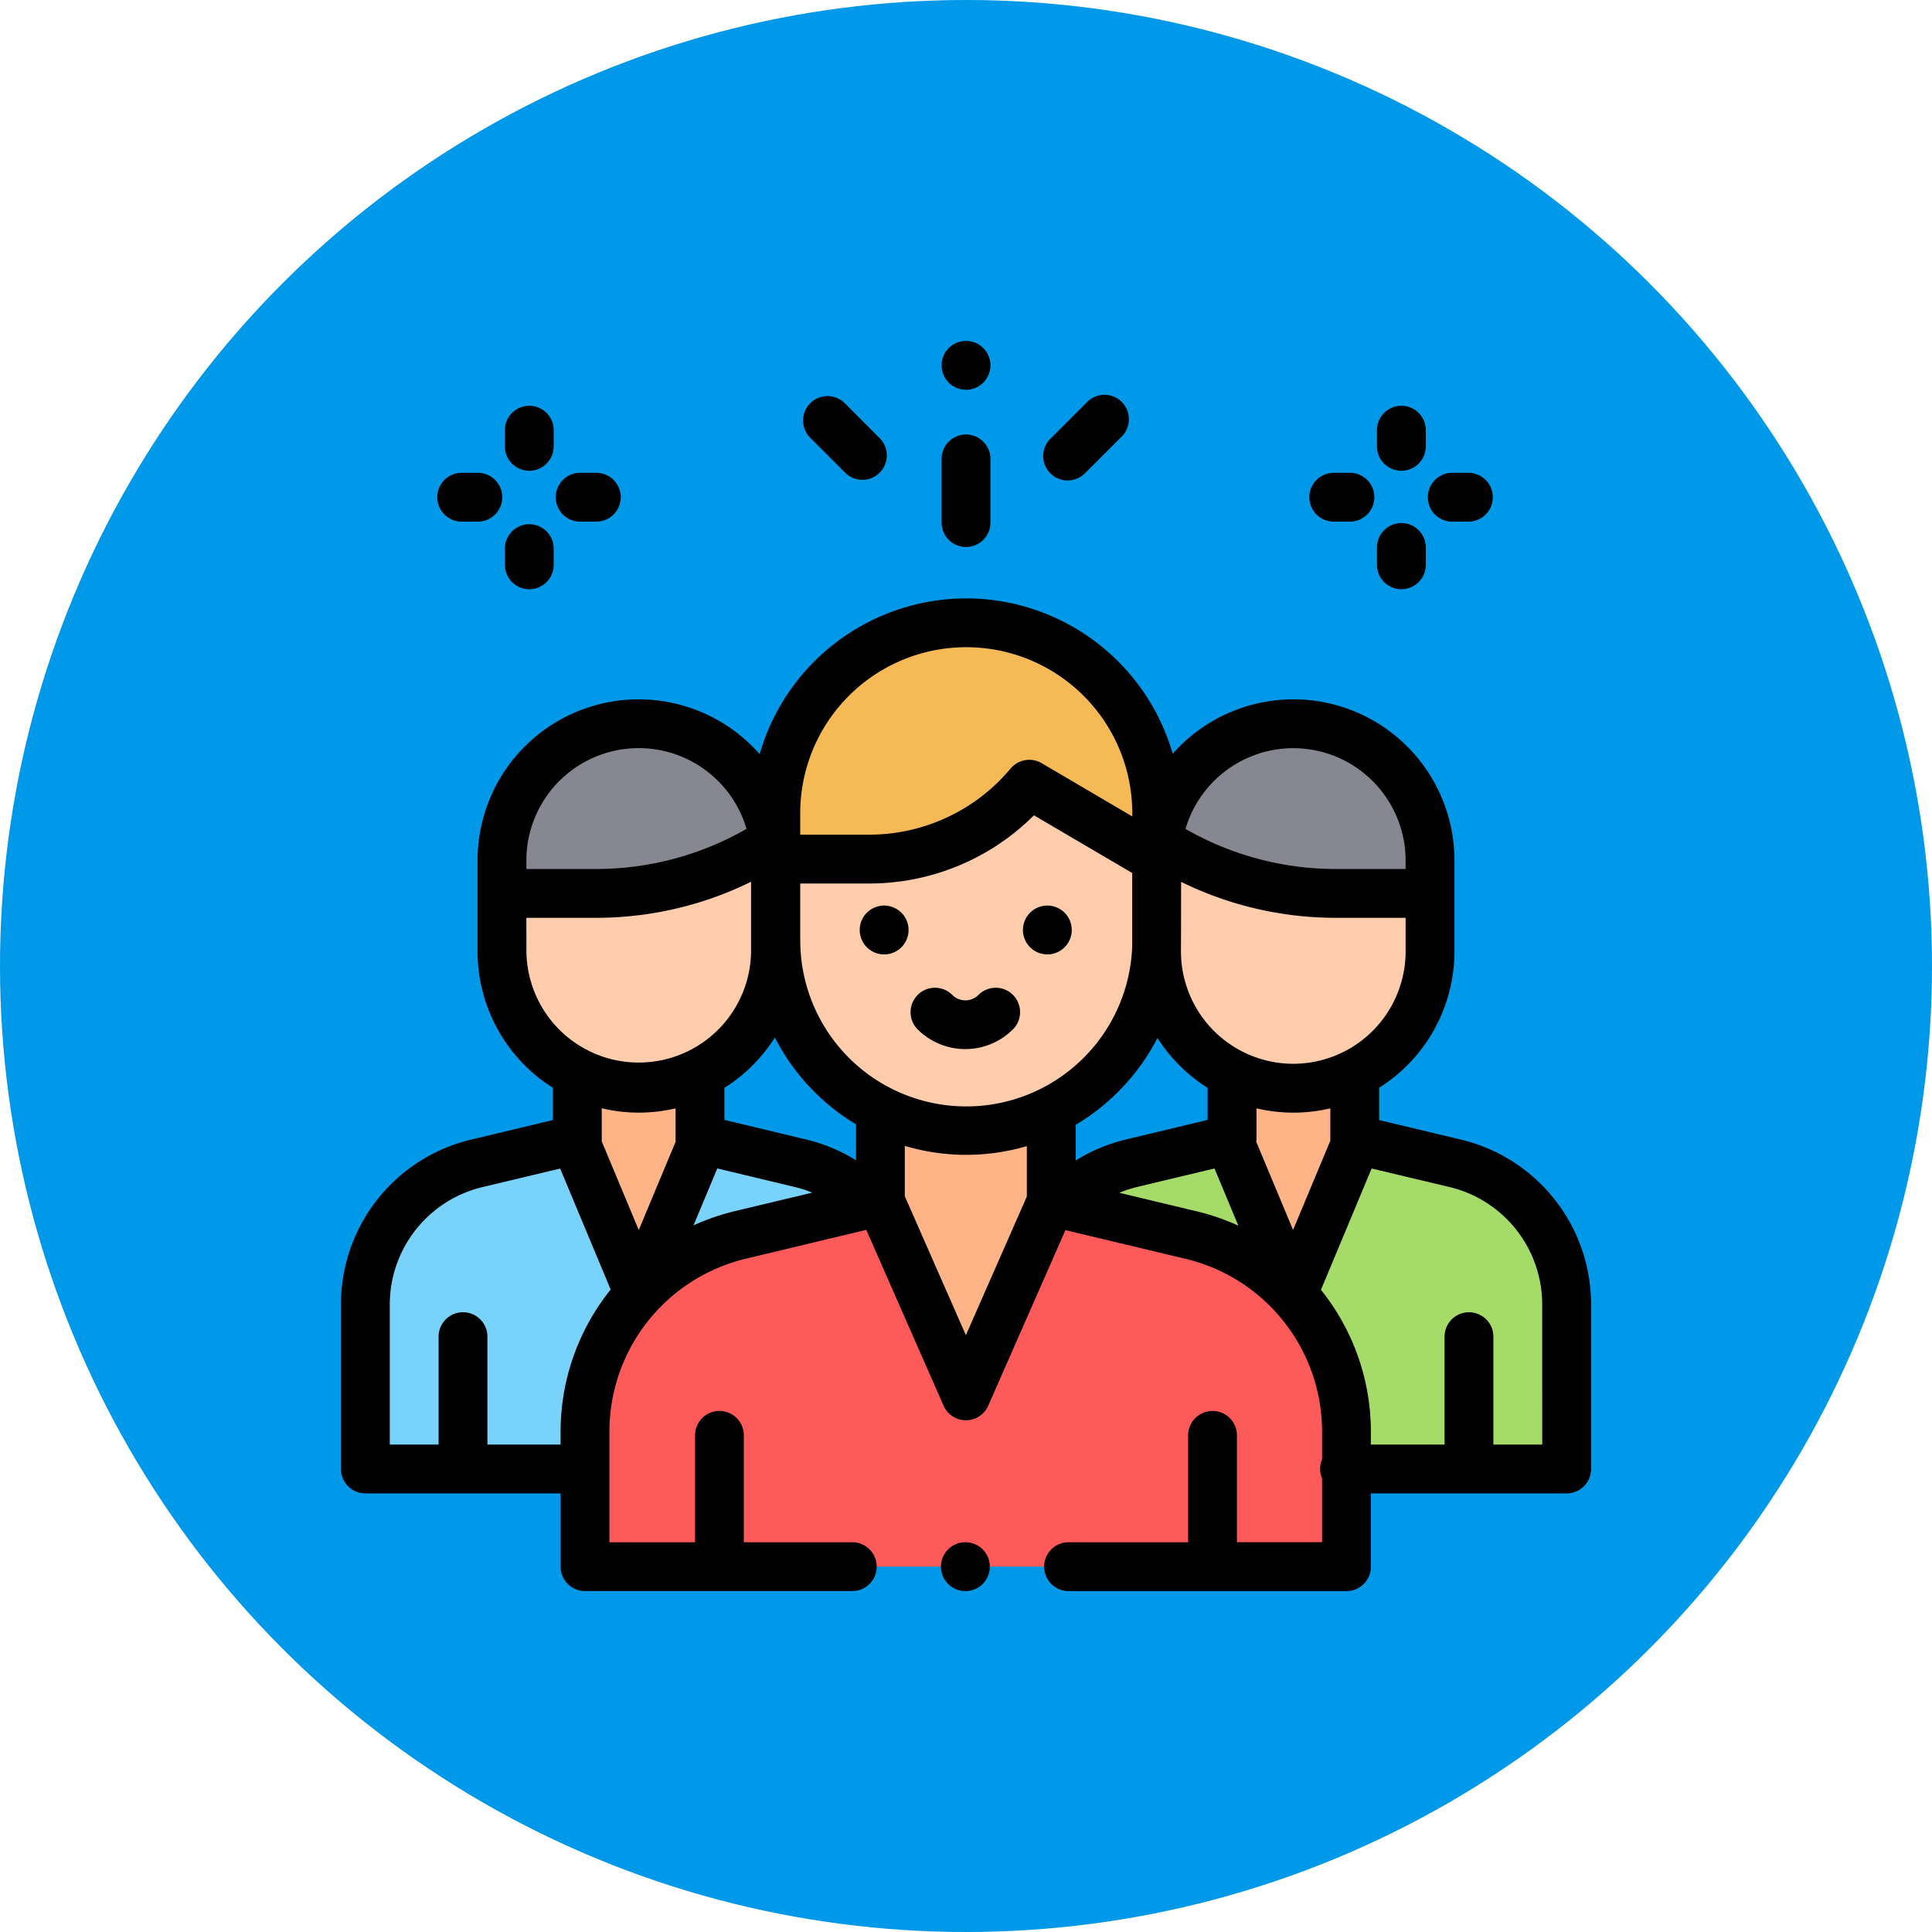 <svg xmlns="http://www.w3.org/2000/svg" xmlns:xlink="http://www.w3.org/1999/xlink" width="136" height="136" viewBox="0 0 136 136">
  <defs>
    <clipPath id="clip-path">
      <rect id="Rectángulo_344566" data-name="Rectángulo 344566" width="88" height="88" transform="translate(347 5035)" fill="#fff" stroke="#707070" stroke-width="1"/>
    </clipPath>
  </defs>
  <g id="Grupo_1010364" data-name="Grupo 1010364" transform="translate(-339 -5388.128)">
    <circle id="Elipse_4763" data-name="Elipse 4763" cx="68" cy="68" r="68" transform="translate(339 5388.128)" fill="#0098e8"/>
    <g id="Enmascarar_grupo_66" data-name="Enmascarar grupo 66" transform="translate(16 377.128)" clip-path="url(#clip-path)">
      <g id="grupo" transform="translate(347 5035)">
        <path id="Trazado_694347" data-name="Trazado 694347" d="M37.333,60.738a10.22,10.22,0,0,0-4.989-2.856l-7.071-1.695,0,0,0,0V51.871H16.637V56.2h0L9.584,57.887a10.246,10.246,0,0,0-7.866,9.965V79.406H17.353Z" fill="#78d2fa"/>
        <path id="Trazado_694348" data-name="Trazado 694348" d="M25.458,51.871V56.3L20.977,67.039,16.5,56.32V51.871Z" fill="#ffb487"/>
        <path id="Trazado_694349" data-name="Trazado 694349" d="M30.586,37v5.98A9.625,9.625,0,0,1,20.961,52.6h0a9.625,9.625,0,0,1-9.625-9.625V37Z" fill="#ffcdac"/>
        <path id="Trazado_694350" data-name="Trazado 694350" d="M30.586,38.889V36.572a9.625,9.625,0,0,0-9.625-9.625h0a9.625,9.625,0,0,0-9.625,9.625v2.317H17.97a22.95,22.95,0,0,0,11.8-3.264h0" fill="#878791"/>
        <path id="Trazado_694351" data-name="Trazado 694351" d="M50.667,60.738a10.22,10.22,0,0,1,4.989-2.856l7.071-1.695,0,0,0,0V51.871h8.635V56.2h0l7.053,1.685a10.246,10.246,0,0,1,7.866,9.965V79.406H70.647Z" fill="#a5dc69"/>
        <path id="Trazado_694352" data-name="Trazado 694352" d="M37.976,60.569l-9.849,2.36A14.271,14.271,0,0,0,17.181,76.808v9.473h53.6V76.816A14.271,14.271,0,0,0,59.828,62.935L50,60.589Z" fill="#ff5a5a"/>
        <g id="Grupo_931059" data-name="Grupo 931059">
          <path id="Trazado_694353" data-name="Trazado 694353" d="M71.5,51.871V56.32L67.023,67.039,62.542,56.3V51.871Z" fill="#ffb487"/>
          <path id="Trazado_694354" data-name="Trazado 694354" d="M44,74.377l6.413-14.559a5.293,5.293,0,0,1-.747-2.714V55.7H38.329v1.4a5.293,5.293,0,0,1-.745,2.71Z" fill="#ffb487"/>
        </g>
        <path id="Trazado_694355" data-name="Trazado 694355" d="M57.406,32.918v9.25A13.406,13.406,0,0,1,44,55.575h0A13.406,13.406,0,0,1,30.594,42.168v-9.25Z" fill="#ffcdac"/>
        <path id="Trazado_694356" data-name="Trazado 694356" d="M44,19.841h0A13.406,13.406,0,0,0,30.594,33.247v3.227h6.555a14.729,14.729,0,0,0,11.289-5.269h0l8.968,5.269V33.247A13.406,13.406,0,0,0,44,19.841Z" fill="#f5b955"/>
        <path id="Trazado_694357" data-name="Trazado 694357" d="M57.414,37v5.98A9.625,9.625,0,0,0,67.039,52.6h0a9.625,9.625,0,0,0,9.625-9.625V37Z" fill="#ffcdac"/>
        <path id="Trazado_694358" data-name="Trazado 694358" d="M57.414,38.889V36.572a9.625,9.625,0,0,1,9.625-9.625h0a9.625,9.625,0,0,1,9.625,9.625v2.317H70.03a22.95,22.95,0,0,1-11.8-3.264h0" fill="#878791"/>
        <path id="Trazado_694359" data-name="Trazado 694359" d="M43.955,84.563a1.72,1.72,0,1,0,1.215.5A1.731,1.731,0,0,0,43.955,84.563Z"/>
        <path id="Trazado_694360" data-name="Trazado 694360" d="M78.815,56.215l-5.733-1.37V52.571a11.343,11.343,0,0,0,5.3-9.594V36.572a11.337,11.337,0,0,0-19.831-7.515A15.152,15.152,0,0,0,44.018,18.122h0A15.152,15.152,0,0,0,29.474,29.087,11.337,11.337,0,0,0,9.617,36.572v6.405a11.343,11.343,0,0,0,5.3,9.594v2.274l-5.733,1.37A11.926,11.926,0,0,0,0,67.853V79.406a1.719,1.719,0,0,0,1.719,1.719H15.462v5.156A1.719,1.719,0,0,0,17.181,88H36.037a1.719,1.719,0,0,0,0-3.437H28.363V77a1.719,1.719,0,0,0-3.437,0v7.565H18.9V76.808A12.513,12.513,0,0,1,28.527,64.6l8.453-2.026L42.42,74.95a1.719,1.719,0,0,0,1.573,1.027h0a1.719,1.719,0,0,0,1.573-1.027L51,62.593l8.429,2.014a12.512,12.512,0,0,1,9.636,12.209v1.918a1.722,1.722,0,0,0,0,1.344v4.484H63.074V77a1.719,1.719,0,0,0-3.437,0v7.565H51.219a1.719,1.719,0,0,0,0,3.438H70.784A1.719,1.719,0,0,0,72.5,86.281V81.125H86.281A1.719,1.719,0,0,0,88,79.406V67.853A11.926,11.926,0,0,0,78.815,56.215Zm-9.167.08-2.624,6.284-2.589-6.2a1.718,1.718,0,0,0,.012-.188c0-.016,0-.032,0-.048V54.019a11.266,11.266,0,0,0,5.2,0V56.2C69.644,56.233,69.646,56.264,69.648,56.3Zm-33.39,1.381a11.934,11.934,0,0,0-3.513-1.464l-5.753-1.379V52.579a11.425,11.425,0,0,0,3.552-3.542,15.234,15.234,0,0,0,5.714,6.11ZM32.33,42.169V38.193h4.836a16.4,16.4,0,0,0,11.617-4.8L55.7,37.452v5.12a11.686,11.686,0,0,1-23.366-.4Zm19.393,13.01a15.233,15.233,0,0,0,5.753-6.112,11.432,11.432,0,0,0,3.533,3.512v2.254l-5.753,1.379a11.937,11.937,0,0,0-3.532,1.477V55.179Zm15.316-4.295a7.915,7.915,0,0,1-7.907-7.906V42.7c.006-.175.01-4.621.01-4.621A24.675,24.675,0,0,0,70.03,40.608h4.916v2.369A7.916,7.916,0,0,1,67.039,50.884Zm0-22.218a7.915,7.915,0,0,1,7.907,7.906v.6H70.03a21.236,21.236,0,0,1-10.579-2.823A7.921,7.921,0,0,1,67.039,28.666ZM32.33,33.247a11.688,11.688,0,0,1,23.376,0v.224l-6.379-3.748a1.719,1.719,0,0,0-2.188.378,12.98,12.98,0,0,1-9.972,4.654H32.33ZM13.054,36.572a7.907,7.907,0,0,1,15.495-2.225A21.238,21.238,0,0,1,17.97,37.171H13.054v-.6Zm0,4.036H17.97a24.674,24.674,0,0,0,10.9-2.537v4.907a7.907,7.907,0,0,1-15.813,0S13.054,40.608,13.054,40.608Zm7.907,13.713a11.336,11.336,0,0,0,2.593-.3v2.075c0,.032,0,.065,0,.1,0,.054.005.108.01.162l-2.6,6.227-2.61-6.253c0-.041.005-.082.005-.124V54.016A11.335,11.335,0,0,0,20.961,54.321Zm-5.5,22.486v.88h-5.15V70.051a1.719,1.719,0,0,0-3.437,0v7.636H3.438V67.853a8.5,8.5,0,0,1,6.546-8.294l5.448-1.3,3.556,8.517A15.956,15.956,0,0,0,15.462,76.808Zm12.264-15.55a16.157,16.157,0,0,0-2.906,1l1.674-4.008,5.449,1.306a8.518,8.518,0,0,1,1.233.4Zm16.267,8.729-4.3-9.779V56.663a15.137,15.137,0,0,0,8.59.016v3.548Zm10.8-10.022a8.533,8.533,0,0,1,1.264-.411l5.436-1.3,1.681,4.026a16.158,16.158,0,0,0-2.946-1.014ZM84.563,77.688H81.125V70.051a1.719,1.719,0,0,0-3.437,0v7.636H72.5v-.871a15.955,15.955,0,0,0-3.514-10.021l3.567-8.541,5.461,1.3a8.5,8.5,0,0,1,6.546,8.294Z"/>
        <path id="Trazado_694361" data-name="Trazado 694361" d="M38.235,39.746a1.72,1.72,0,1,0,1.215.5A1.732,1.732,0,0,0,38.235,39.746Z"/>
        <path id="Trazado_694362" data-name="Trazado 694362" d="M49.729,43.184a1.719,1.719,0,1,0-1.215-.5A1.731,1.731,0,0,0,49.729,43.184Z"/>
        <path id="Trazado_694363" data-name="Trazado 694363" d="M47.308,46.035a1.719,1.719,0,0,0-2.431,0,1.3,1.3,0,0,1-1.843,0A1.719,1.719,0,0,0,40.6,48.466a4.747,4.747,0,0,0,6.7,0A1.719,1.719,0,0,0,47.308,46.035Z"/>
        <path id="Trazado_694364" data-name="Trazado 694364" d="M69.888,12.719h1.179a1.719,1.719,0,0,0,0-3.437H69.888a1.719,1.719,0,0,0,0,3.438Z"/>
        <path id="Trazado_694365" data-name="Trazado 694365" d="M78.227,12.719h1.179a1.719,1.719,0,0,0,0-3.437H78.227a1.719,1.719,0,0,0,0,3.438Z"/>
        <path id="Trazado_694366" data-name="Trazado 694366" d="M74.647,17.478a1.719,1.719,0,0,0,1.719-1.719V14.58a1.719,1.719,0,1,0-3.437,0v1.179A1.719,1.719,0,0,0,74.647,17.478Z"/>
        <path id="Trazado_694367" data-name="Trazado 694367" d="M74.647,9.138A1.719,1.719,0,0,0,76.366,7.42V6.241a1.719,1.719,0,0,0-3.437,0V7.42A1.719,1.719,0,0,0,74.647,9.138Z"/>
        <path id="Trazado_694368" data-name="Trazado 694368" d="M8.5,12.719H9.677a1.719,1.719,0,0,0,0-3.437H8.5a1.719,1.719,0,1,0,0,3.438Z"/>
        <path id="Trazado_694369" data-name="Trazado 694369" d="M16.838,12.719h1.179a1.719,1.719,0,0,0,0-3.437H16.838a1.719,1.719,0,0,0,0,3.438Z"/>
        <path id="Trazado_694370" data-name="Trazado 694370" d="M13.257,17.478a1.719,1.719,0,0,0,1.719-1.719V14.58a1.719,1.719,0,0,0-3.437,0v1.179A1.719,1.719,0,0,0,13.257,17.478Z"/>
        <path id="Trazado_694371" data-name="Trazado 694371" d="M13.257,9.138A1.719,1.719,0,0,0,14.976,7.42V6.241a1.719,1.719,0,0,0-3.437,0V7.42A1.719,1.719,0,0,0,13.257,9.138Z"/>
        <path id="Trazado_694372" data-name="Trazado 694372" d="M44,14.506a1.719,1.719,0,0,0,1.719-1.719V8.265a1.719,1.719,0,0,0-3.437,0v4.522A1.719,1.719,0,0,0,44,14.506Z"/>
        <path id="Trazado_694373" data-name="Trazado 694373" d="M44,3.438a1.72,1.72,0,0,0,1.719-1.719,1.719,1.719,0,1,0-2.934,1.215A1.732,1.732,0,0,0,44,3.438Z"/>
        <path id="Trazado_694374" data-name="Trazado 694374" d="M35.546,9.326A1.719,1.719,0,0,0,37.977,6.9L35.461,4.38a1.719,1.719,0,0,0-2.431,2.431Z"/>
        <path id="Trazado_694375" data-name="Trazado 694375" d="M51.154,9.819a1.713,1.713,0,0,0,1.215-.5l2.6-2.6a1.719,1.719,0,0,0-2.431-2.431l-2.6,2.6a1.719,1.719,0,0,0,1.215,2.934Z"/>
      </g>
    </g>
  </g>
</svg>
